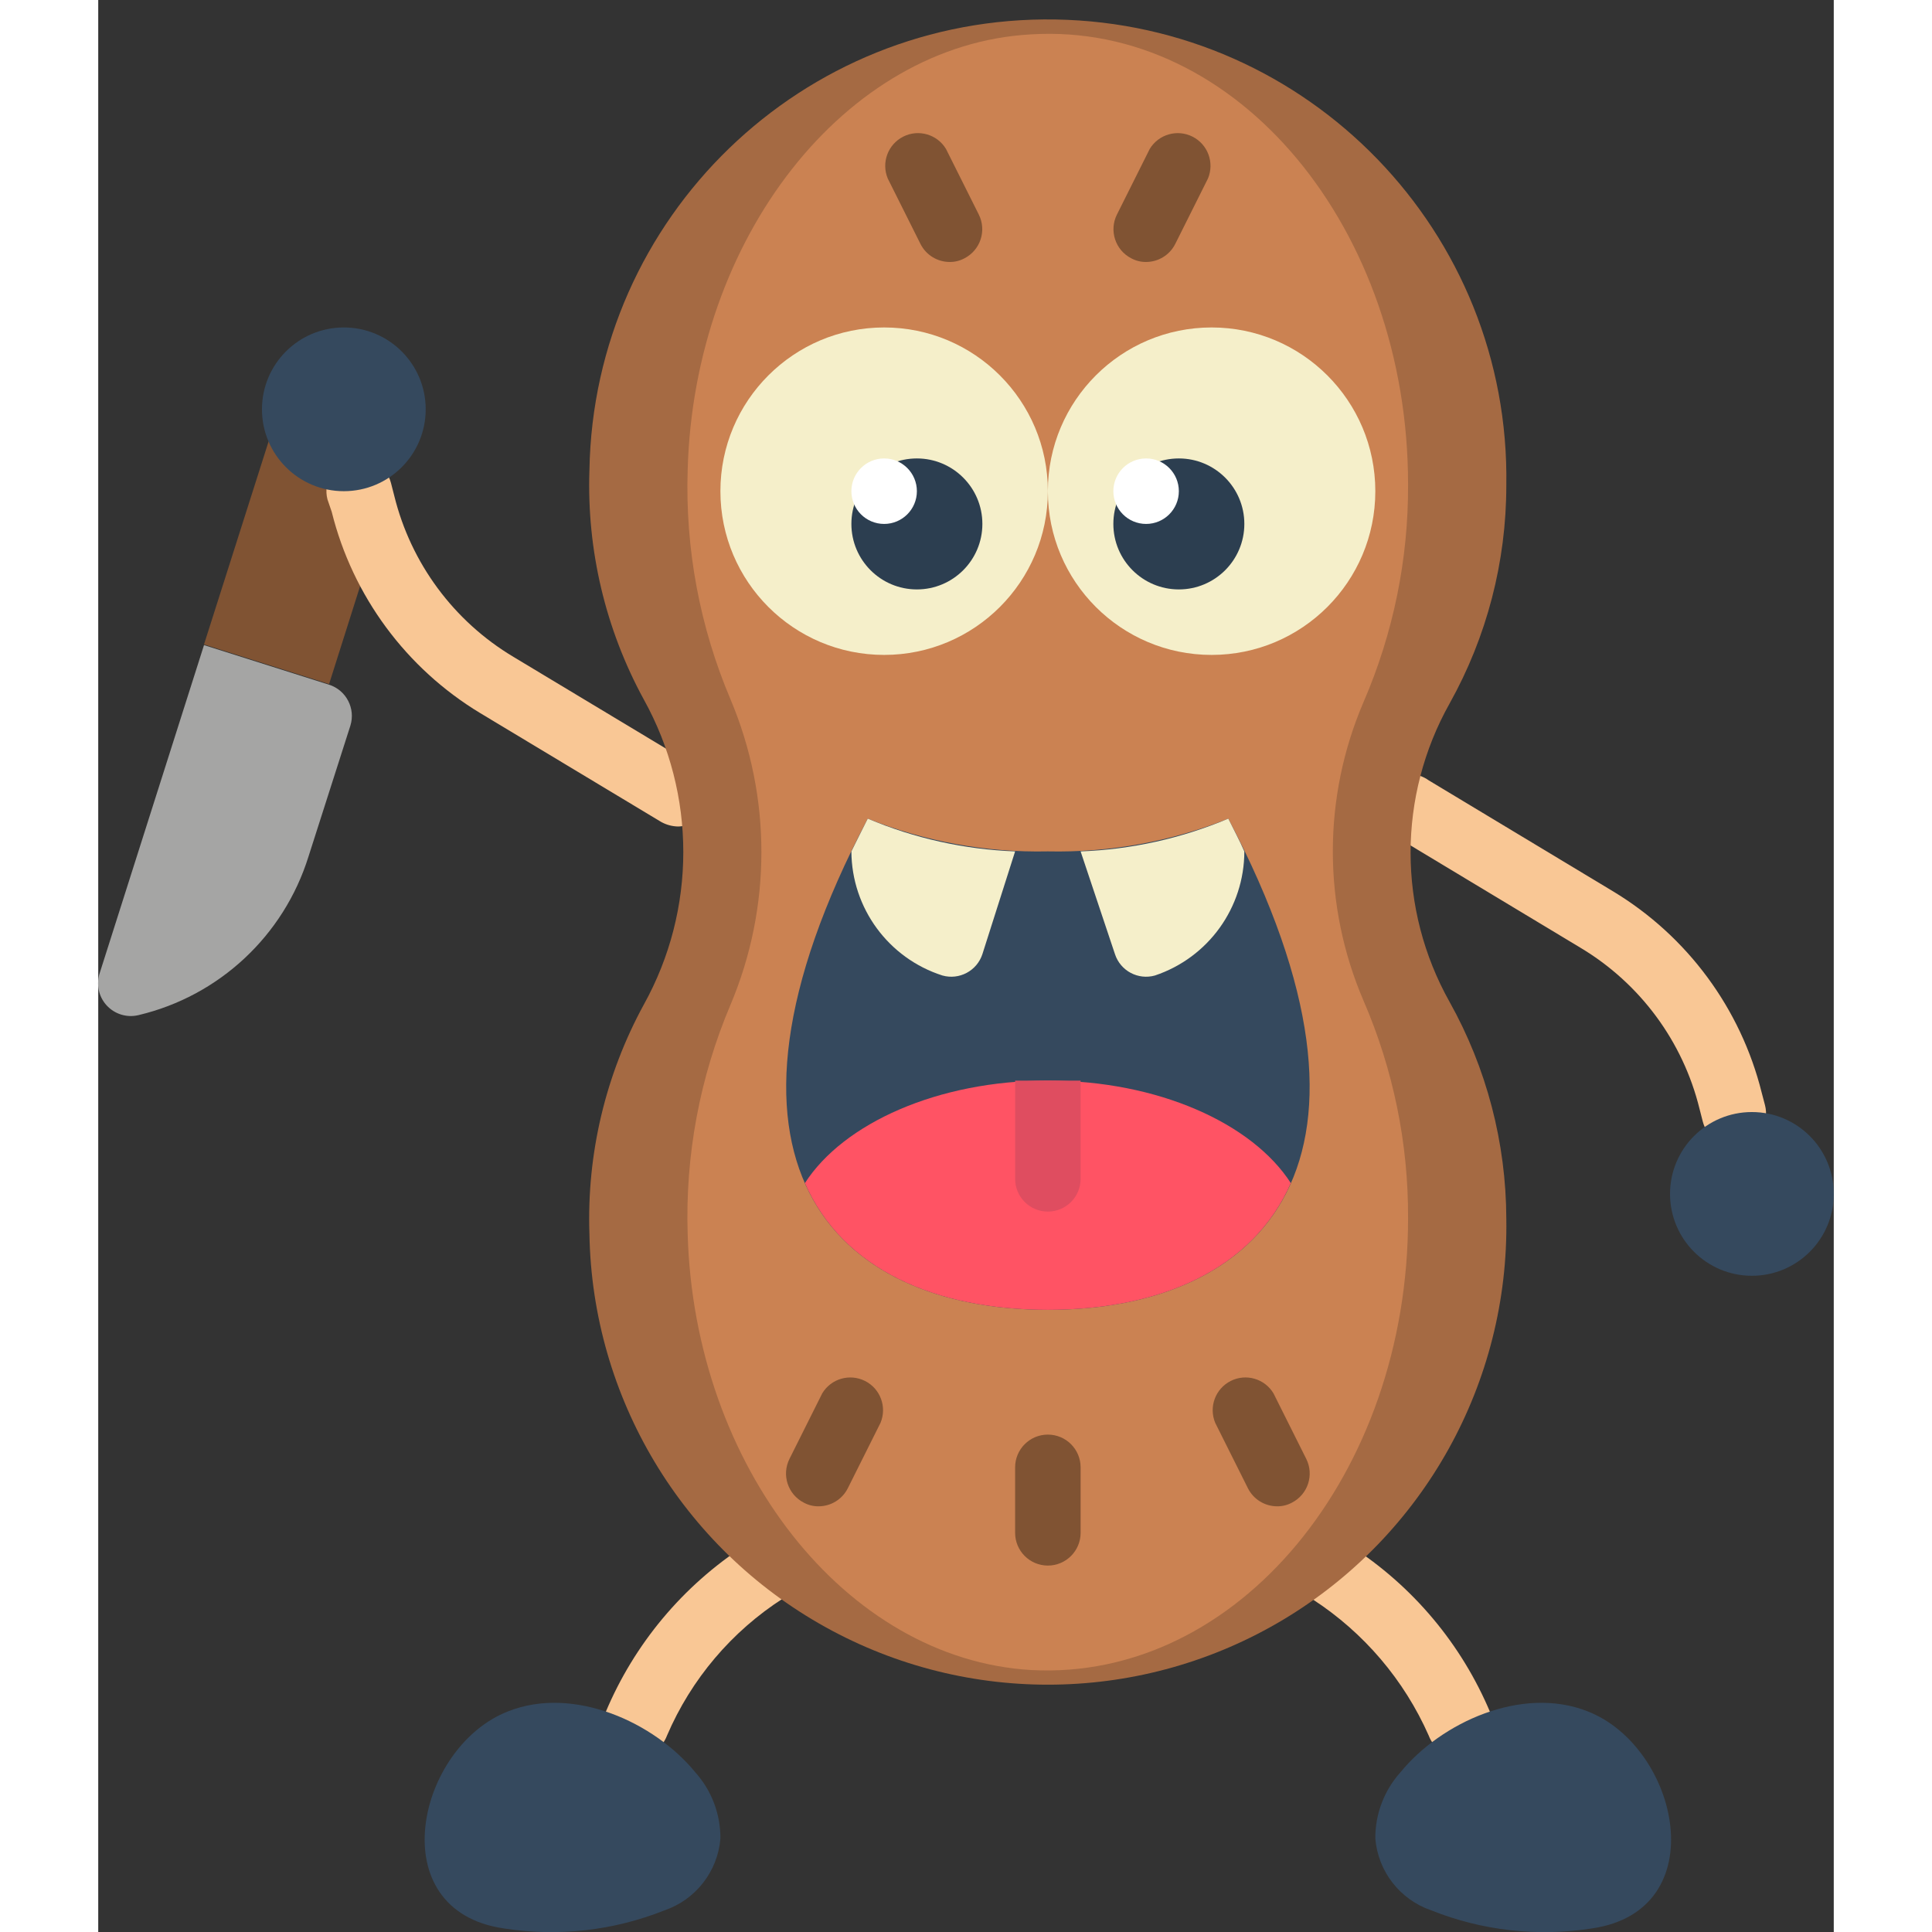 <svg height="512" viewBox="0 0 53 59" width="512" xmlns="http://www.w3.org/2000/svg"><rect x="0" y="0" width="53" height="59" fill="#333333" stroke="none"/><g id="Page-1" fill="none" fill-rule="evenodd"><g id="013---Original-Nuttah" fill-rule="nonzero" transform="translate(-1)"><path id="Shape" d="m6.2 13.48v.01l-1.97 6.19 3.82 1.21 1.4-4.42-.45-3.47z" fill="#805333"/><path id="Shape" d="m17.43 53.65c-.119-0-.237-.021-.35-.06-.25-.092-.453-.28-.563-.522s-.12-.518-.027-.768c.876-2.095 2.364-3.876 4.27-5.11.287-.246.688-.309 1.037-.163.349.146.585.476.611.853s-.163.737-.488.929c-1.576 1.01-2.812 2.47-3.55 4.19-.146.392-.522.651-.94.65z" fill="#f9c795"/><path id="Shape" d="m42.57 53.65c-.418.001-.794-.258-.94-.65-.75-1.696-1.976-3.137-3.53-4.15-.314-.195-.495-.547-.47-.916s.251-.694.588-.846c.337-.152.73-.105 1.023.122 1.905 1.226 3.394 3.001 4.27 5.09.094.249.084.526-.027.768s-.314.43-.563.522c-.112.041-.231.061-.35.06z" fill="#f9c795"/><path id="Shape" d="m20 56.15c-.085 1.005-.756 1.864-1.71 2.19-1.558.621-3.254.811-4.91.55-3.76-.55-2.66-5.54.14-6.63 2-.79 4.47.34 5.71 1.86.501.557.776 1.281.77 2.03z" fill="#35495e"/><path id="Shape" d="m40 56.15c.085 1.005.756 1.864 1.71 2.19 1.558.621 3.254.811 4.91.55 3.76-.55 2.66-5.54-.14-6.63-2-.79-4.47.34-5.71 1.86-.501.557-.776 1.281-.77 2.03z" fill="#35495e"/><path id="Shape" d="m18.71 25.24c-.182-.003-.361-.051-.52-.14l-5.52-3.32c-2.268-1.368-3.901-3.58-4.54-6.15l-.13-.38c-.138-.536.184-1.082.72-1.22s1.082.184 1.22.72l.1.39c.507 2.061 1.818 3.832 3.64 4.92l5.52 3.32c.229.137.394.36.458.619.064.259.021.533-.118.761-.177.291-.49.472-.83.48z" fill="#f9c795"/><path id="Shape" d="m51 35c-.468.015-.883-.297-1-.75l-.1-.39c-.507-2.061-1.818-3.832-3.64-4.92l-5.63-3.39c-.348-.157-.576-.499-.588-.88-.012-.382.195-.737.532-.915.337-.178.747-.149 1.056.075l5.63 3.39c2.268 1.368 3.901 3.58 4.54 6.15l.1.38c.067.257.028.531-.107.759-.135.229-.356.395-.613.461-.059.015-.119.025-.18.03z" fill="#f9c795"/><path id="Shape" d="m44 37.21c.084 5.002-2.507 9.668-6.796 12.242-4.29 2.574-9.626 2.663-14 .235-4.374-2.428-7.12-7.005-7.204-12.007-.083-2.44.491-4.857 1.66-7 1.609-2.898 1.609-6.422 0-9.32-1.169-2.143-1.743-4.56-1.66-7 .13-7.732 6.503-13.895 14.235-13.765s13.895 6.503 13.765 14.235c0 2.328-.595 4.617-1.73 6.65-1.591 2.832-1.591 6.288 0 9.12 1.128 2.021 1.723 4.296 1.73 6.61z" fill="#a56a43"/><path id="Shape" d="m41 37.21c0 7.79-5.2 14.13-11.51 13.79-5.66-.33-10.29-6.22-10.49-13.32-.076-2.401.371-4.789 1.31-7 1.256-2.98 1.256-6.34 0-9.32-.939-2.211-1.386-4.599-1.31-7 .19-7.1 4.82-13 10.48-13.31 6.32-.39 11.52 5.95 11.52 13.74.012 2.287-.452 4.551-1.36 6.65-1.25 2.912-1.25 6.208 0 9.12.908 2.099 1.372 4.363 1.36 6.65z" fill="#cb8252"/><circle id="Oval" cx="8.5" cy="12.5" fill="#35495e" r="2.5"/><circle id="Oval" cx="51.5" cy="36.46" fill="#35495e" r="2.5"/><path id="Shape" d="m2.23 31c-.356.086-.73-.029-.976-.3s-.324-.655-.204-1l3.18-10 3.82 1.21c.523.167.813.726.65 1.25l-1.28 4c-.754 2.416-2.727 4.256-5.19 4.84z" fill="#a5a5a4"/><path id="Shape" d="m30 40c-6.6 0-11-4.56-5.5-15 1.747.7 3.618 1.04 5.5 1 1.885.041 3.759-.299 5.51-1 5.49 10.44 1.09 15-5.51 15z" fill="#35495e"/><circle id="Oval" cx="25" cy="15" fill="#f5efca" r="5"/><circle id="Oval" cx="35" cy="15" fill="#f5efca" r="5"/><circle id="Oval" cx="26" cy="16" fill="#2c3e50" r="2"/><g fill="#805333"><path id="Shape" d="m23 46c-.157.002-.312-.036-.45-.11-.49-.25-.687-.848-.44-1.34l1-2c.27-.449.841-.613 1.308-.377s.673.793.472 1.277l-1 2c-.169.336-.513.549-.89.55z"/><path id="Shape" d="m37 46c-.377-.001-.721-.214-.89-.55l-1-2c-.201-.484.005-1.04.472-1.277s1.038-.072 1.308.377l1 2c.247.492.05 1.09-.44 1.34-.138.074-.293.112-.45.11z"/><path id="Shape" d="m30 47.81c-.552 0-1-.448-1-1v-2c0-.552.448-1 1-1s1 .448 1 1v2c0 .552-.448 1-1 1z"/><path id="Shape" d="m27 8c-.377-.001-.721-.214-.89-.55l-1-2c-.201-.484.005-1.04.472-1.277s1.038-.072 1.308.377l1 2c.247.492.05 1.09-.44 1.34-.138.074-.293.112-.45.11z"/><path id="Shape" d="m33 8c-.157.002-.312-.036-.45-.11-.49-.25-.687-.848-.44-1.34l1-2c.27-.449.841-.613 1.308-.377s.673.793.472 1.277l-1 2c-.169.336-.513.549-.89.55z"/></g><path id="Shape" d="m37.42 36.13c-1.16 2.64-3.99 3.87-7.42 3.87s-6.26-1.23-7.42-3.87c1.18-1.83 4.06-3.13 7.42-3.13s6.24 1.3 7.42 3.13z" fill="#ff5364"/><path id="Shape" d="m29 26-1 3.14c-.167.508-.705.795-1.22.65-1.649-.528-2.772-2.058-2.78-3.79.16-.32.32-.65.5-1 1.427.602 2.952.941 4.5 1z" fill="#f5efca"/><path id="Shape" d="m36 26c-.001 1.719-1.1 3.244-2.73 3.79-.515.145-1.053-.142-1.22-.65l-1.05-3.14c1.551-.058 3.079-.397 4.51-1 .17.34.34.66.49 1z" fill="#f5efca"/><path id="Shape" d="m31 33v3c0 .552-.448 1-1 1s-1-.448-1-1v-3h1z" fill="#df4d60"/><circle id="Oval" cx="25" cy="15" fill="#fff" r="1"/><circle id="Oval" cx="34" cy="16" fill="#2c3e50" r="2"/><circle id="Oval" cx="33" cy="15" fill="#fff" r="1"/></g></g></svg>